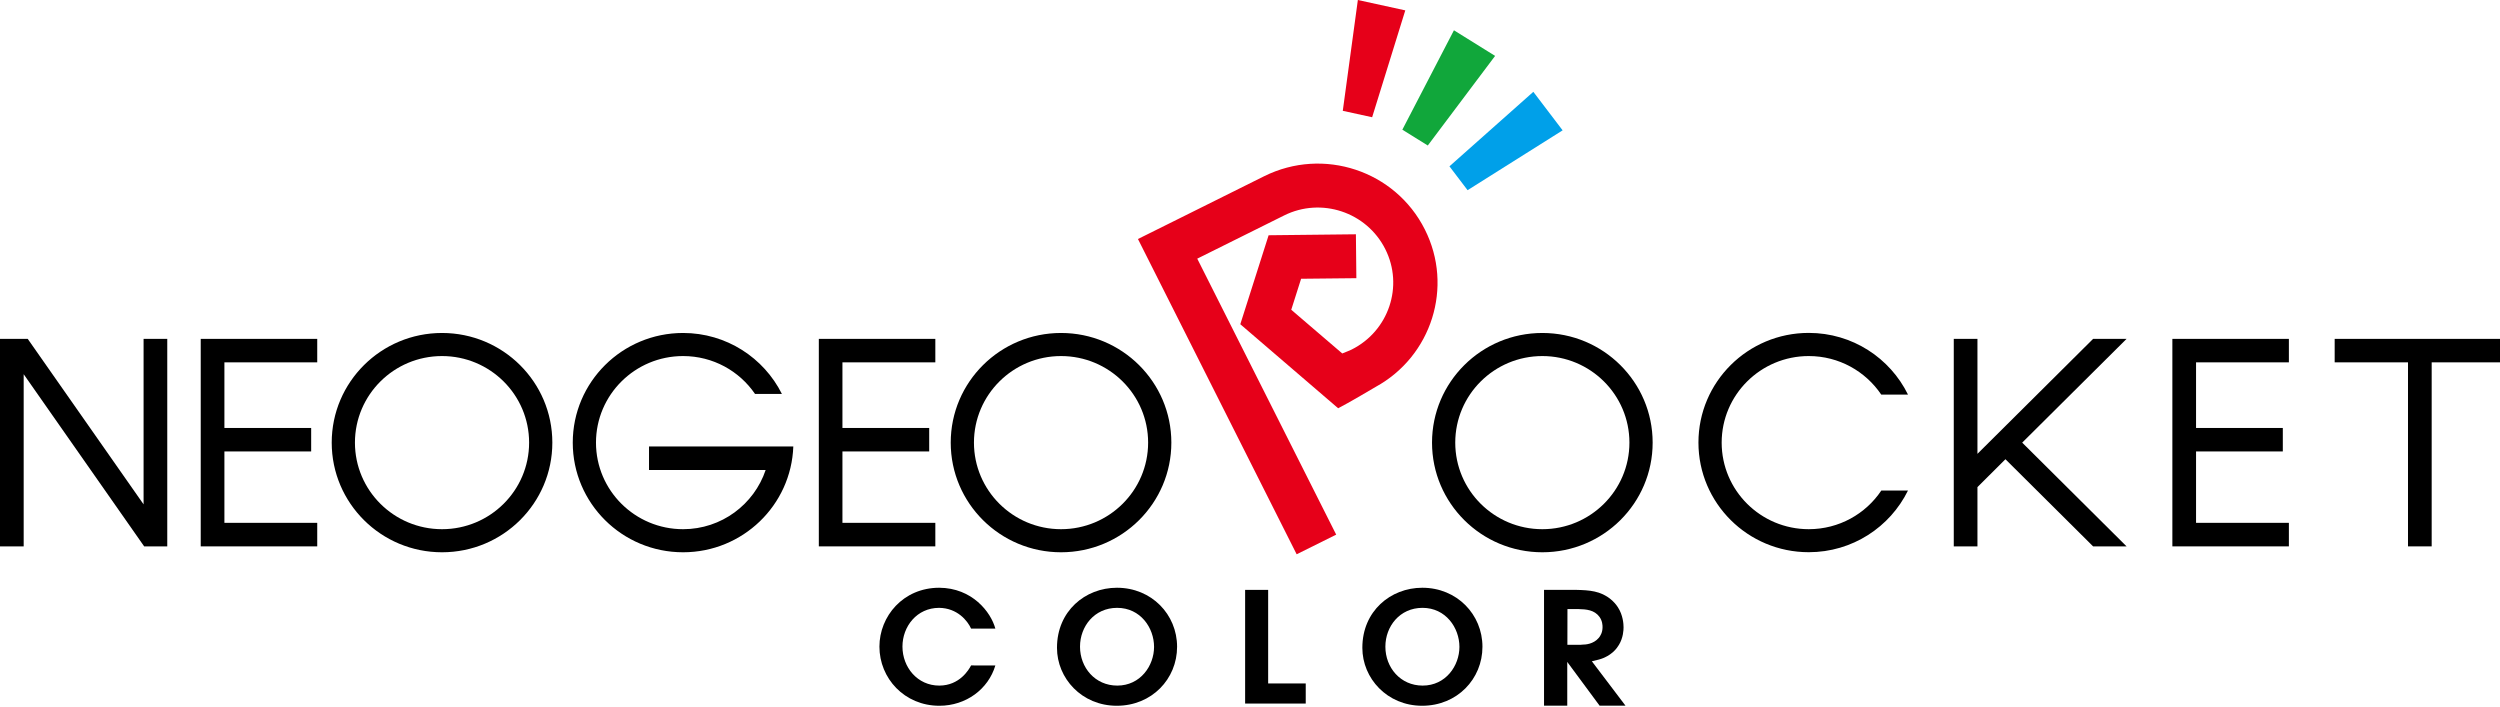 <?xml version="1.0" encoding="UTF-8" standalone="no"?>
<svg
   enable-background="new 0 0 3840 1088.4"
   height="181"
   viewBox="0 0 640 181"
   width="640"
   version="1.1"
   id="svg20"
   sodipodi:docname="ngpc.svg"
   inkscape:version="1.3.2 (091e20e, 2023-11-25)"
   xmlns:inkscape="http://www.inkscape.org/namespaces/inkscape"
   xmlns:sodipodi="http://sodipodi.sourceforge.net/DTD/sodipodi-0.dtd"
   xmlns="http://www.w3.org/2000/svg"
   xmlns:svg="http://www.w3.org/2000/svg">
  <defs
     id="defs20" />
  <sodipodi:namedview
     id="namedview20"
     pagecolor="#ffffff"
     bordercolor="#000000"
     borderopacity="0.25"
     inkscape:showpageshadow="2"
     inkscape:pageopacity="0.0"
     inkscape:pagecheckerboard="0"
     inkscape:deskcolor="#d1d1d1"
     inkscape:zoom="1"
     inkscape:cx="286"
     inkscape:cy="89"
     inkscape:window-width="1312"
     inkscape:window-height="449"
     inkscape:window-x="0"
     inkscape:window-y="39"
     inkscape:window-maximized="0"
     inkscape:current-layer="svg20" />
  <g
     transform="scale(0.167,0.166)"
     id="g20">
    <path
       d="M 486.3,806.3 H 344 V 696.2 H 477 V 695.9 660 H 344 V 558.8 H 486.3 V 522.6 H 344 307.7 v 36.2 101.2 36.2 110.1 36.3 h 0.7 35.6 142.3 z"
       id="path1" />
    <path
       d="M 1433.8,806.3 H 1291.4 V 696.2 h 133 V 695.9 660 h -133 V 558.8 h 142.4 v -36.2 h -142.4 -36.2 v 36.2 101.2 36.2 110.1 36.3 h 0.7 35.5 142.4 z"
       id="path2" />
    <path
       d="M 42.5,522.6 H 0 v 320 H 36.3 V 577.1 L 221,842.6 h 35.4 v -320 h -36.3 v 255.2 z"
       id="path3" />
    <path
       d="m 677.6,513.5 c -93.4,0 -169.1,75.7 -169.1,169.1 0,93.4 75.7,169.1 169.1,169.1 93.4,0 169.1,-75.7 169.1,-169.1 0,-93.4 -75.7,-169.1 -169.1,-169.1 z m 0,302.6 c -73.7,0 -133.5,-59.8 -133.5,-133.5 0,-73.7 59.8,-133.5 133.5,-133.5 73.7,0 133.5,59.8 133.5,133.5 0,73.7 -59.8,133.5 -133.5,133.5 z"
       id="path4" />
    <path
       d="m 1626.5,513.5 c -93.4,0 -169.1,75.7 -169.1,169.1 0,93.4 75.7,169.1 169.1,169.1 93.4,0 169.1,-75.7 169.1,-169.1 0,-93.4 -75.7,-169.1 -169.1,-169.1 z m 0,302.6 c -73.7,0 -133.5,-59.8 -133.5,-133.5 0,-73.7 59.8,-133.5 133.5,-133.5 73.7,0 133.5,59.8 133.5,133.5 0,73.7 -59.8,133.5 -133.5,133.5 z"
       id="path5" />
    <path
       d="M 1180.4,688.5 H 994.9 v 36.3 h 178.8 c -17.7,53 -67.6,91.3 -126.6,91.3 -73.7,0 -133.5,-59.8 -133.5,-133.5 0,-73.7 59.8,-133.5 133.5,-133.5 45.9,0 86.3,23.1 110.3,58.4 h 41.2 c -27.7,-55.7 -85.1,-94 -151.5,-94 -93.4,0 -169.1,75.7 -169.1,169.1 0,93.4 75.7,169.1 169.1,169.1 91.4,0 165.8,-72.5 169,-163.2 z"
       id="path6" />
    <path
       d="M 3508.7,806.3 H 3366.4 V 696.2 h 133 V 695.9 660 h -133 V 558.8 h 142.3 v -36.2 h -142.3 -36.3 v 36.2 101.2 36.2 110.1 36.3 h 0.7 35.6 142.3 z"
       id="path7" />
    <path
       d="m 3840,522.6 h -112.4 -36.3 -112.4 v 36.2 h 112.4 v 283.8 h 36.3 V 558.8 H 3840 Z"
       id="path8" />
    <path
       d="m 3208.6,842.6 h 51.3 l -160,-160 160,-160 h -51.3 L 3031.3,699.9 V 522.6 H 2995 v 320 h 36.3 v -91.4 l 42.9,-43 z"
       id="path9" />
    <path
       d="m 2364.3,513.5 c -93.4,0 -169.1,75.7 -169.1,169.1 0,93.4 75.7,169.1 169.1,169.1 93.4,0 169.1,-75.7 169.1,-169.1 0,-93.4 -75.7,-169.1 -169.1,-169.1 z m 0,302.6 c -73.7,0 -133.5,-59.8 -133.5,-133.5 0,-73.7 59.8,-133.5 133.5,-133.5 73.7,0 133.5,59.8 133.5,133.5 0,73.7 -59.8,133.5 -133.5,133.5 z"
       id="path10" />
    <path
       d="m 2883.8,756.7 c -23.9,35.8 -64.7,59.4 -111.1,59.4 -73.7,0 -133.5,-59.8 -133.5,-133.5 0,-73.7 59.8,-133.5 133.5,-133.5 46.3,0 87.1,23.6 111.1,59.4 h 41 c -27.5,-56.3 -85.2,-95.1 -152.1,-95.1 -93.4,0 -169.1,75.7 -169.1,169.1 0,93.4 75.7,169.1 169.1,169.1 66.8,0 124.6,-38.8 152.1,-95.1 h -41 z"
       id="path11" />
    <path
       d="m 2188.7,224.4 -39,-24.4 79.1,-153.3 63.1,39.5 z"
       fill="#11a73b"
       id="path12" />
    <path
       d="m 2249.7,293.3 -27.8,-36.8 128.6,-114.9 44.9,59.4 z"
       fill="#00a0e9"
       id="path13" />
    <path
       d="m 2103.4,180.8 -45,-9.9 23.1,-170.9 72.7,16 z"
       fill="#e60019"
       id="path14" />
    <path
       d="m 1938,271.7 -133,66.6 -50.6,25.3 -10,5 243.3,486.2 60.6,-30.3 -213,-425.6 133.1,-66.6 c 57,-28.6 126.5,-5.3 155.1,51.8 28.6,57 5.4,126.4 -51.6,155 0,0 -9.5,4.3 -14.3,6 l -78.2,-67.4 15.1,-47.8 84.7,-0.9 -0.7,-67.7 -133.8,1.5 -43.4,137.2 3,2.6 147,127 c 14,-7 57.4,-32.9 57.4,-32.9 85.9,-47.3 119.8,-154.4 75.5,-242.8 -45.3,-90.8 -155.5,-127.5 -246.2,-82.2 z"
       fill="#e60019"
       id="path15" />
    <path
       d="m 1525.8,1026.3 c -10.7,36.3 -44.8,62.1 -85.8,62.1 -53.6,0 -91.9,-42.4 -91.9,-91.2 0,-46.7 36.3,-90.8 91.7,-90.8 50.5,0.3 79.1,37.4 86,63 h -37.2 c -5.4,-12.1 -21.1,-31.7 -49,-32 -34.1,0 -56.2,28.7 -56.2,59.7 0,32 23,60.2 56.4,60.2 31.3,0 45.5,-24.7 48.8,-31.1 z"
       id="path16" />
    <path
       d="m 1620.3,998.8 c 0,-56.2 43.1,-92.4 91.9,-92.4 53.1,0 92.2,41.2 92.2,91 0,49.8 -38.9,91 -92.4,91 -53.8,0 -91.7,-42.4 -91.7,-89.3 z m 35.3,-1.4 c 0,32 23,59.9 57.1,59.9 35.6,0 56.4,-30.8 56.4,-59.7 0,-29.4 -20.8,-60.2 -56.6,-60.2 -35.1,0 -56.9,28.9 -56.9,59.7 z"
       id="path17" />
    <path
       d="M 1908.7,909.7 H 1944 V 1054 h 57.6 v 31 h -92.9 z"
       id="path18" />
    <path
       d="m 2088.4,998.8 c 0,-56.2 43.1,-92.4 91.9,-92.4 53.1,0 92.2,41.2 92.2,91 0,49.8 -38.9,91 -92.4,91 -53.8,0 -91.7,-42.4 -91.7,-89.3 z m 35.3,-1.4 c 0,32 23,59.9 57.1,59.9 35.6,0 56.4,-30.8 56.4,-59.7 0,-29.4 -20.9,-60.2 -56.6,-60.2 -35.1,0 -56.9,28.9 -56.9,59.7 z"
       id="path19" />
    <path
       d="m 2416.6,909.7 c 19.7,0.5 37.1,1.5 52.8,14.7 4,3.3 7.8,7.6 10.6,11.9 8.1,12.4 8.8,26.3 8.8,31.1 0,4.3 -0.5,16.2 -7.1,27.1 -1.8,2.8 -4,6.6 -9.4,11.4 -5.8,5.1 -11.9,7.8 -14.2,8.8 -4.3,1.8 -8.6,3 -17.9,5.1 l 51.6,68.5 h -39.7 l -49.6,-67.5 v 67.5 h -35.6 V 909.7 Z m -13.9,84.7 h 17.7 c 2,0 3.8,0 5.8,-0.3 3.8,0 16.4,-0.5 24.8,-10.6 2,-2.5 5.6,-7.8 5.6,-16.4 0,-2.8 -0.2,-9.6 -4.8,-15.9 -7.8,-10.6 -20,-11.6 -32.1,-11.9 h -16.9 z"
       id="path20" />
  </g>
</svg>
